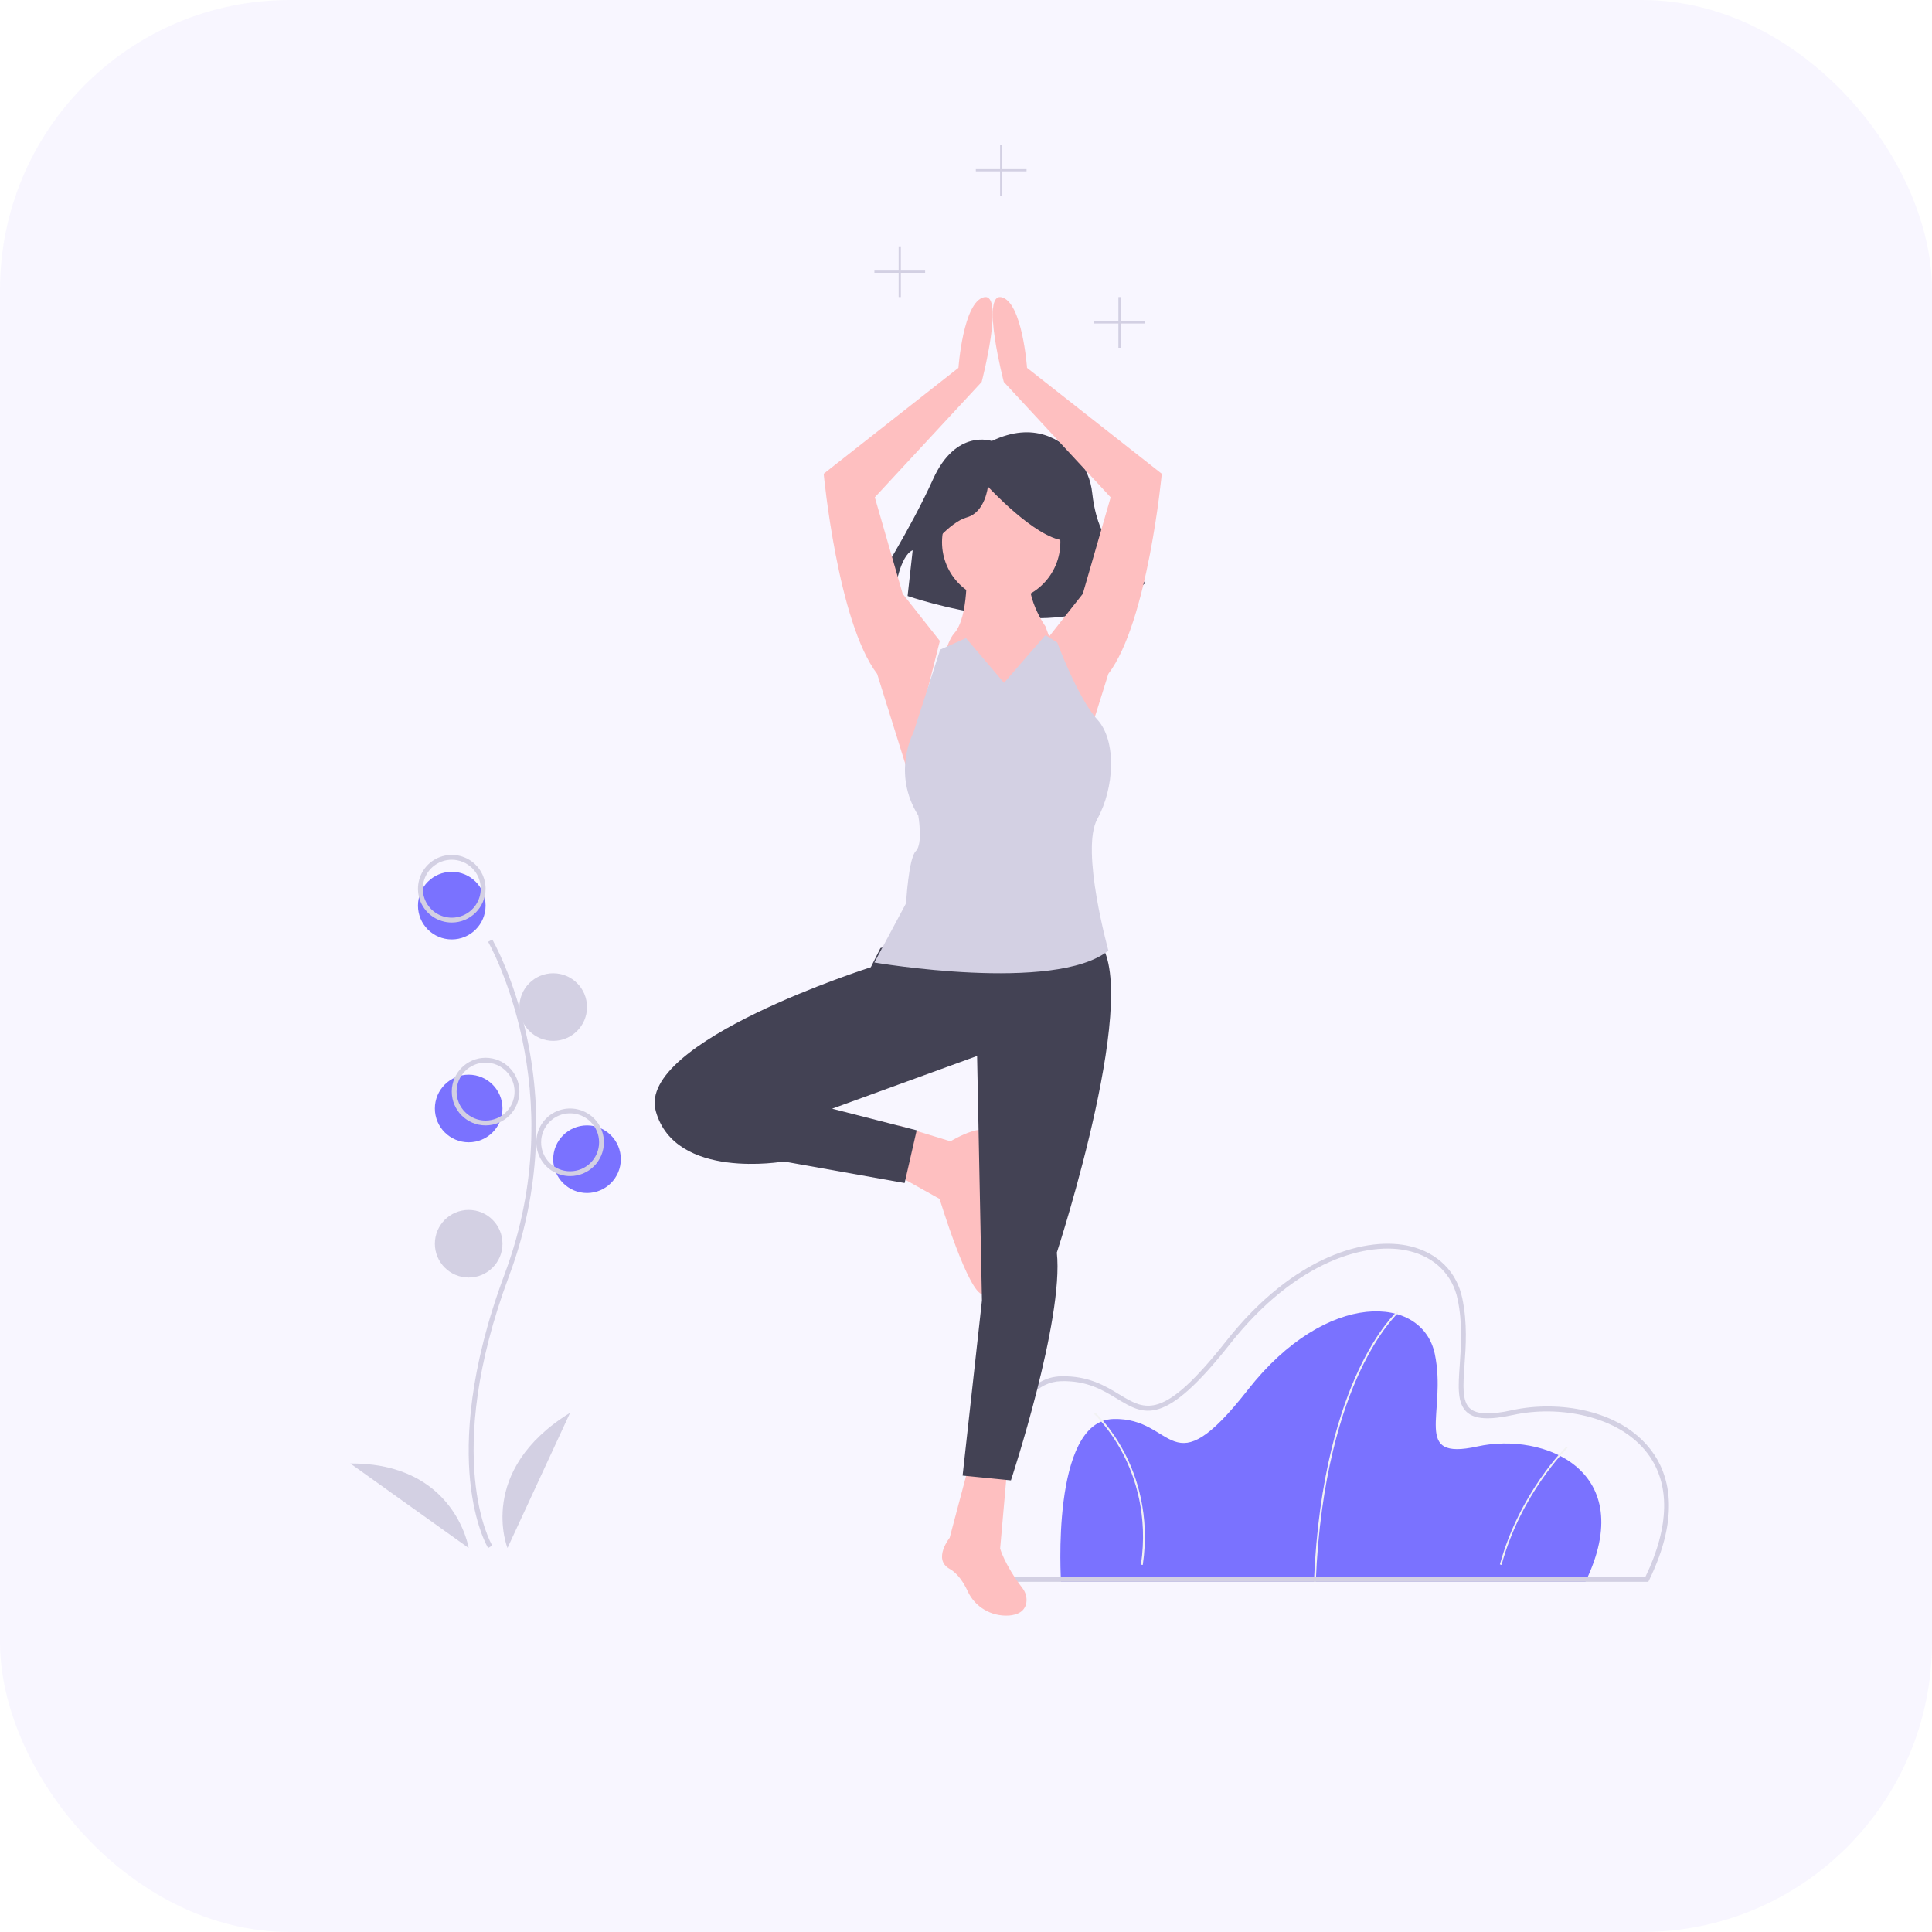 <svg width="80" height="80" viewBox="0 0 80 80" fill="none" xmlns="http://www.w3.org/2000/svg">
<rect width="80" height="80" rx="12" fill="#734AFB" fill-opacity="0.05"/>
<g opacity="0.898">
<circle cx="18.707" cy="37.5" r="1.4" fill="#6C63FF"/>
<circle cx="24.307" cy="48" r="1.4" fill="#6C63FF"/>
<circle cx="19.407" cy="45.9" r="1.4" fill="#6C63FF"/>
<path d="M20.213 64.1C20.19 64.063 19.653 63.17 19.467 61.316C19.297 59.615 19.406 56.748 20.899 52.749C23.726 45.173 20.247 39.06 20.212 38.999L20.383 38.9C20.392 38.915 21.29 40.474 21.82 42.956C22.521 46.246 22.266 49.667 21.085 52.818C18.262 60.381 20.36 63.962 20.382 63.997L20.213 64.1Z" fill="#CFCCE0"/>
<path fill-rule="evenodd" clip-rule="evenodd" d="M17.413 37.336C17.63 37.859 18.141 38.2 18.707 38.2C19.48 38.199 20.106 37.573 20.107 36.8C20.107 36.234 19.766 35.723 19.243 35.507C18.72 35.29 18.117 35.41 17.717 35.81C17.317 36.211 17.197 36.813 17.413 37.336ZM17.598 36.341C17.784 35.892 18.222 35.6 18.707 35.6C19.369 35.601 19.906 36.138 19.907 36.8C19.907 37.285 19.614 37.723 19.166 37.909C18.718 38.094 18.202 37.992 17.858 37.648C17.515 37.305 17.413 36.789 17.598 36.341Z" fill="#CFCCE0"/>
<circle cx="22.907" cy="41.7" r="1.4" fill="#CFCCE0"/>
<path fill-rule="evenodd" clip-rule="evenodd" d="M18.707 45.2C18.707 45.973 19.334 46.6 20.107 46.6C20.88 46.599 21.506 45.973 21.507 45.2C21.507 44.427 20.88 43.8 20.107 43.8C19.334 43.8 18.707 44.427 18.707 45.2ZM18.907 45.2C18.907 44.537 19.444 44 20.107 44C20.769 44.001 21.306 44.538 21.307 45.2C21.307 45.863 20.77 46.4 20.107 46.4C19.444 46.4 18.907 45.863 18.907 45.2Z" fill="#CFCCE0"/>
<path fill-rule="evenodd" clip-rule="evenodd" d="M22.314 47.836C22.53 48.359 23.041 48.7 23.607 48.7C24.38 48.699 25.006 48.073 25.007 47.3C25.007 46.734 24.666 46.223 24.143 46.007C23.619 45.79 23.017 45.91 22.617 46.31C22.217 46.711 22.097 47.313 22.314 47.836ZM22.407 47.3C22.407 46.637 22.944 46.1 23.607 46.1C24.269 46.101 24.806 46.638 24.807 47.3C24.807 47.963 24.27 48.5 23.607 48.5C22.944 48.5 22.407 47.963 22.407 47.3Z" fill="#CFCCE0"/>
<circle cx="19.407" cy="51.5" r="1.4" fill="#CFCCE0"/>
<path d="M21.014 64.1C21.014 64.1 19.718 60.9 23.607 58.5L21.014 64.1Z" fill="#CFCCE0"/>
<path d="M19.407 64.1C19.407 64.1 18.846 60.57 14.507 60.6L19.407 64.1Z" fill="#CFCCE0"/>
<path d="M65.649 65.5H43.935C43.935 65.5 43.495 58.834 46.099 58.758C48.703 58.683 48.41 61.713 51.674 57.546C54.938 53.38 58.9 53.607 59.413 56.069C59.927 58.531 58.423 60.501 61.174 59.895C63.925 59.289 67.886 60.879 65.649 65.5Z" fill="#6C63FF"/>
<path d="M54.483 65.5L54.407 65.497C54.585 61.124 55.512 58.314 56.258 56.727C57.068 55.004 57.848 54.307 57.856 54.3L57.907 54.356C57.899 54.363 57.128 55.054 56.324 56.765C55.582 58.346 54.66 61.144 54.483 65.5Z" fill="#F2F2F2"/>
<path d="M62.175 64.8L62.107 64.779C62.922 61.8 64.84 59.919 64.859 59.9L64.907 59.956C64.888 59.974 62.983 61.842 62.175 64.8Z" fill="#F2F2F2"/>
<path d="M47.32 64.8L47.244 64.79C47.545 62.744 47.001 61.156 46.493 60.184C45.942 59.132 45.313 58.558 45.307 58.552L45.36 58.5C45.366 58.506 46.005 59.089 46.561 60.152C47.075 61.133 47.623 62.735 47.32 64.8Z" fill="#F2F2F2"/>
<path fill-rule="evenodd" clip-rule="evenodd" d="M41.151 65.5H68.253L68.28 65.444C69.63 62.676 69.078 60.988 68.377 60.06C67.074 58.334 64.478 57.986 62.618 58.392C61.703 58.593 61.148 58.57 60.869 58.321C60.536 58.023 60.583 57.366 60.642 56.533V56.533L60.642 56.533C60.697 55.755 60.766 54.786 60.55 53.756C60.321 52.667 59.54 51.884 58.406 51.607C56.652 51.178 53.6 51.949 50.772 55.534C48.161 58.843 47.443 58.406 46.356 57.745L46.356 57.745L46.35 57.742C45.775 57.391 45.06 56.957 43.926 56.99C43.389 57.005 42.919 57.237 42.529 57.677C40.783 59.648 41.129 65.172 41.145 65.406L41.151 65.5ZM68.131 65.298H41.336C41.297 64.551 41.106 59.584 42.675 57.813C43.028 57.415 43.45 57.206 43.932 57.192C45.008 57.161 45.671 57.563 46.255 57.918C47.388 58.607 48.207 59.105 50.925 55.661C53.696 52.15 56.662 51.388 58.361 51.804C59.417 52.062 60.145 52.789 60.357 53.798C60.568 54.801 60.5 55.753 60.445 56.518L60.445 56.519C60.382 57.407 60.332 58.109 60.74 58.474C61.073 58.772 61.665 58.807 62.659 58.59C64.518 58.183 67.026 58.6 68.221 60.183C69.168 61.438 69.137 63.206 68.131 65.298Z" fill="#CFCCE0"/>
<path d="M41.067 18.262C41.067 18.262 39.588 17.736 38.637 19.84C37.686 21.943 36.207 24.257 36.207 24.257L37.052 24.468C37.052 24.468 37.264 22.995 37.792 22.785L37.581 24.678C37.581 24.678 43.92 26.887 46.773 24.468L46.667 23.731C46.667 23.731 47.09 23.836 47.09 24.468L47.407 24.152C47.407 24.152 47.09 23.521 46.139 22.68C45.515 22.127 45.3 21.077 45.227 20.42C45.171 19.871 44.951 19.352 44.594 18.93C43.962 18.201 42.811 17.427 41.067 18.262Z" fill="#2F2E41"/>
<path d="M38.917 26.539L37.378 24.589L36.224 20.593L40.649 15.816C40.649 15.816 41.611 12.113 40.745 12.307C39.88 12.502 39.687 15.232 39.687 15.232L34.107 19.618C34.107 19.618 34.684 25.759 36.32 27.904L37.571 31.9L38.917 26.539Z" fill="#FFB9B9"/>
<path d="M43.296 26.539L44.836 24.589L45.99 20.593L41.565 15.816C41.565 15.816 40.602 12.113 41.468 12.307C42.334 12.502 42.527 15.232 42.527 15.232L48.107 19.618C48.107 19.618 47.53 25.759 45.894 27.904L44.643 31.9L43.296 26.539Z" fill="#FFB9B9"/>
<circle cx="41.457" cy="22.45" r="2.45" fill="#FFB9B9"/>
<path d="M40.023 23.5C40.023 23.5 40.125 25.541 39.514 26.221C38.902 26.902 38.29 30.401 41.247 30.498C44.204 30.595 43.898 27.582 43.898 27.582L43.286 25.93C43.286 25.93 42.368 24.666 42.674 23.5L40.023 23.5Z" fill="#FFB9B9"/>
<path d="M37.207 46.6L39.357 47.259C39.357 47.259 41.107 46.194 41.107 47.209C41.107 48.223 40.507 49.542 40.707 50.455C40.907 51.368 41.307 53.6 40.707 53.6C40.107 53.6 38.907 49.644 38.907 49.644L36.907 48.528L37.207 46.6Z" fill="#FFB9B9"/>
<path d="M40.14 60.6L39.324 63.675C39.324 63.675 38.61 64.568 39.324 64.965C39.659 65.151 39.904 65.534 40.07 65.888C40.366 66.541 41.05 66.944 41.782 66.896C42.13 66.868 42.423 66.734 42.495 66.386C42.534 66.166 42.477 65.939 42.337 65.761C41.585 64.772 41.414 64.122 41.414 64.122L41.72 60.65L40.14 60.6Z" fill="#FFB9B9"/>
<path d="M38.415 22.8C38.415 22.8 39.282 21.633 40.04 21.421C40.798 21.209 40.907 20.148 40.907 20.148C40.907 20.148 42.856 22.27 44.048 22.376C45.239 22.482 44.156 19.83 44.156 19.83L41.99 19.3L39.932 19.512L38.307 20.573L38.415 22.8Z" fill="#2F2E41"/>
<path d="M36.458 39.257L36.058 40.051C36.058 40.051 26.354 43.129 27.154 46.009C27.954 48.888 32.456 48.094 32.456 48.094L37.458 48.987L37.958 46.803L34.457 45.909L40.459 43.725L40.66 53.853L39.859 61.101L41.86 61.3C41.86 61.3 44.061 54.647 43.761 51.867C43.761 51.867 47.462 40.547 45.362 38.859C43.261 37.172 36.458 39.257 36.458 39.257Z" fill="#2F2E41"/>
<path d="M41.574 28.274L39.999 26.423L38.932 26.898L37.822 30.334C37.822 30.334 36.913 32.002 38.024 33.769C38.024 33.769 38.226 34.947 37.923 35.241C37.62 35.536 37.519 37.401 37.519 37.401L36.207 39.855C36.207 39.855 43.676 41.13 45.897 39.364C45.897 39.364 44.732 35.186 45.438 33.91C46.145 32.634 46.246 30.678 45.438 29.795C44.631 28.912 43.777 26.604 43.777 26.604L43.289 26.3L41.574 28.274Z" fill="#CFCCE0"/>
<path d="M47.407 13.304H46.403V12.3H46.311V13.304H45.307V13.396H46.311V14.4H46.403V13.396H47.407V13.304V13.304Z" fill="#CFCCE0"/>
<path d="M38.307 11.204H37.303V10.2H37.211V11.204H36.207V11.296H37.211V12.3H37.303V11.296H38.307V11.204V11.204Z" fill="#CFCCE0"/>
<path d="M42.507 7.004H41.503V6H41.411V7.004H40.407V7.096H41.411V8.1H41.503V7.096H42.507V7.004V7.004Z" fill="#CFCCE0"/>
</g>
</svg>
